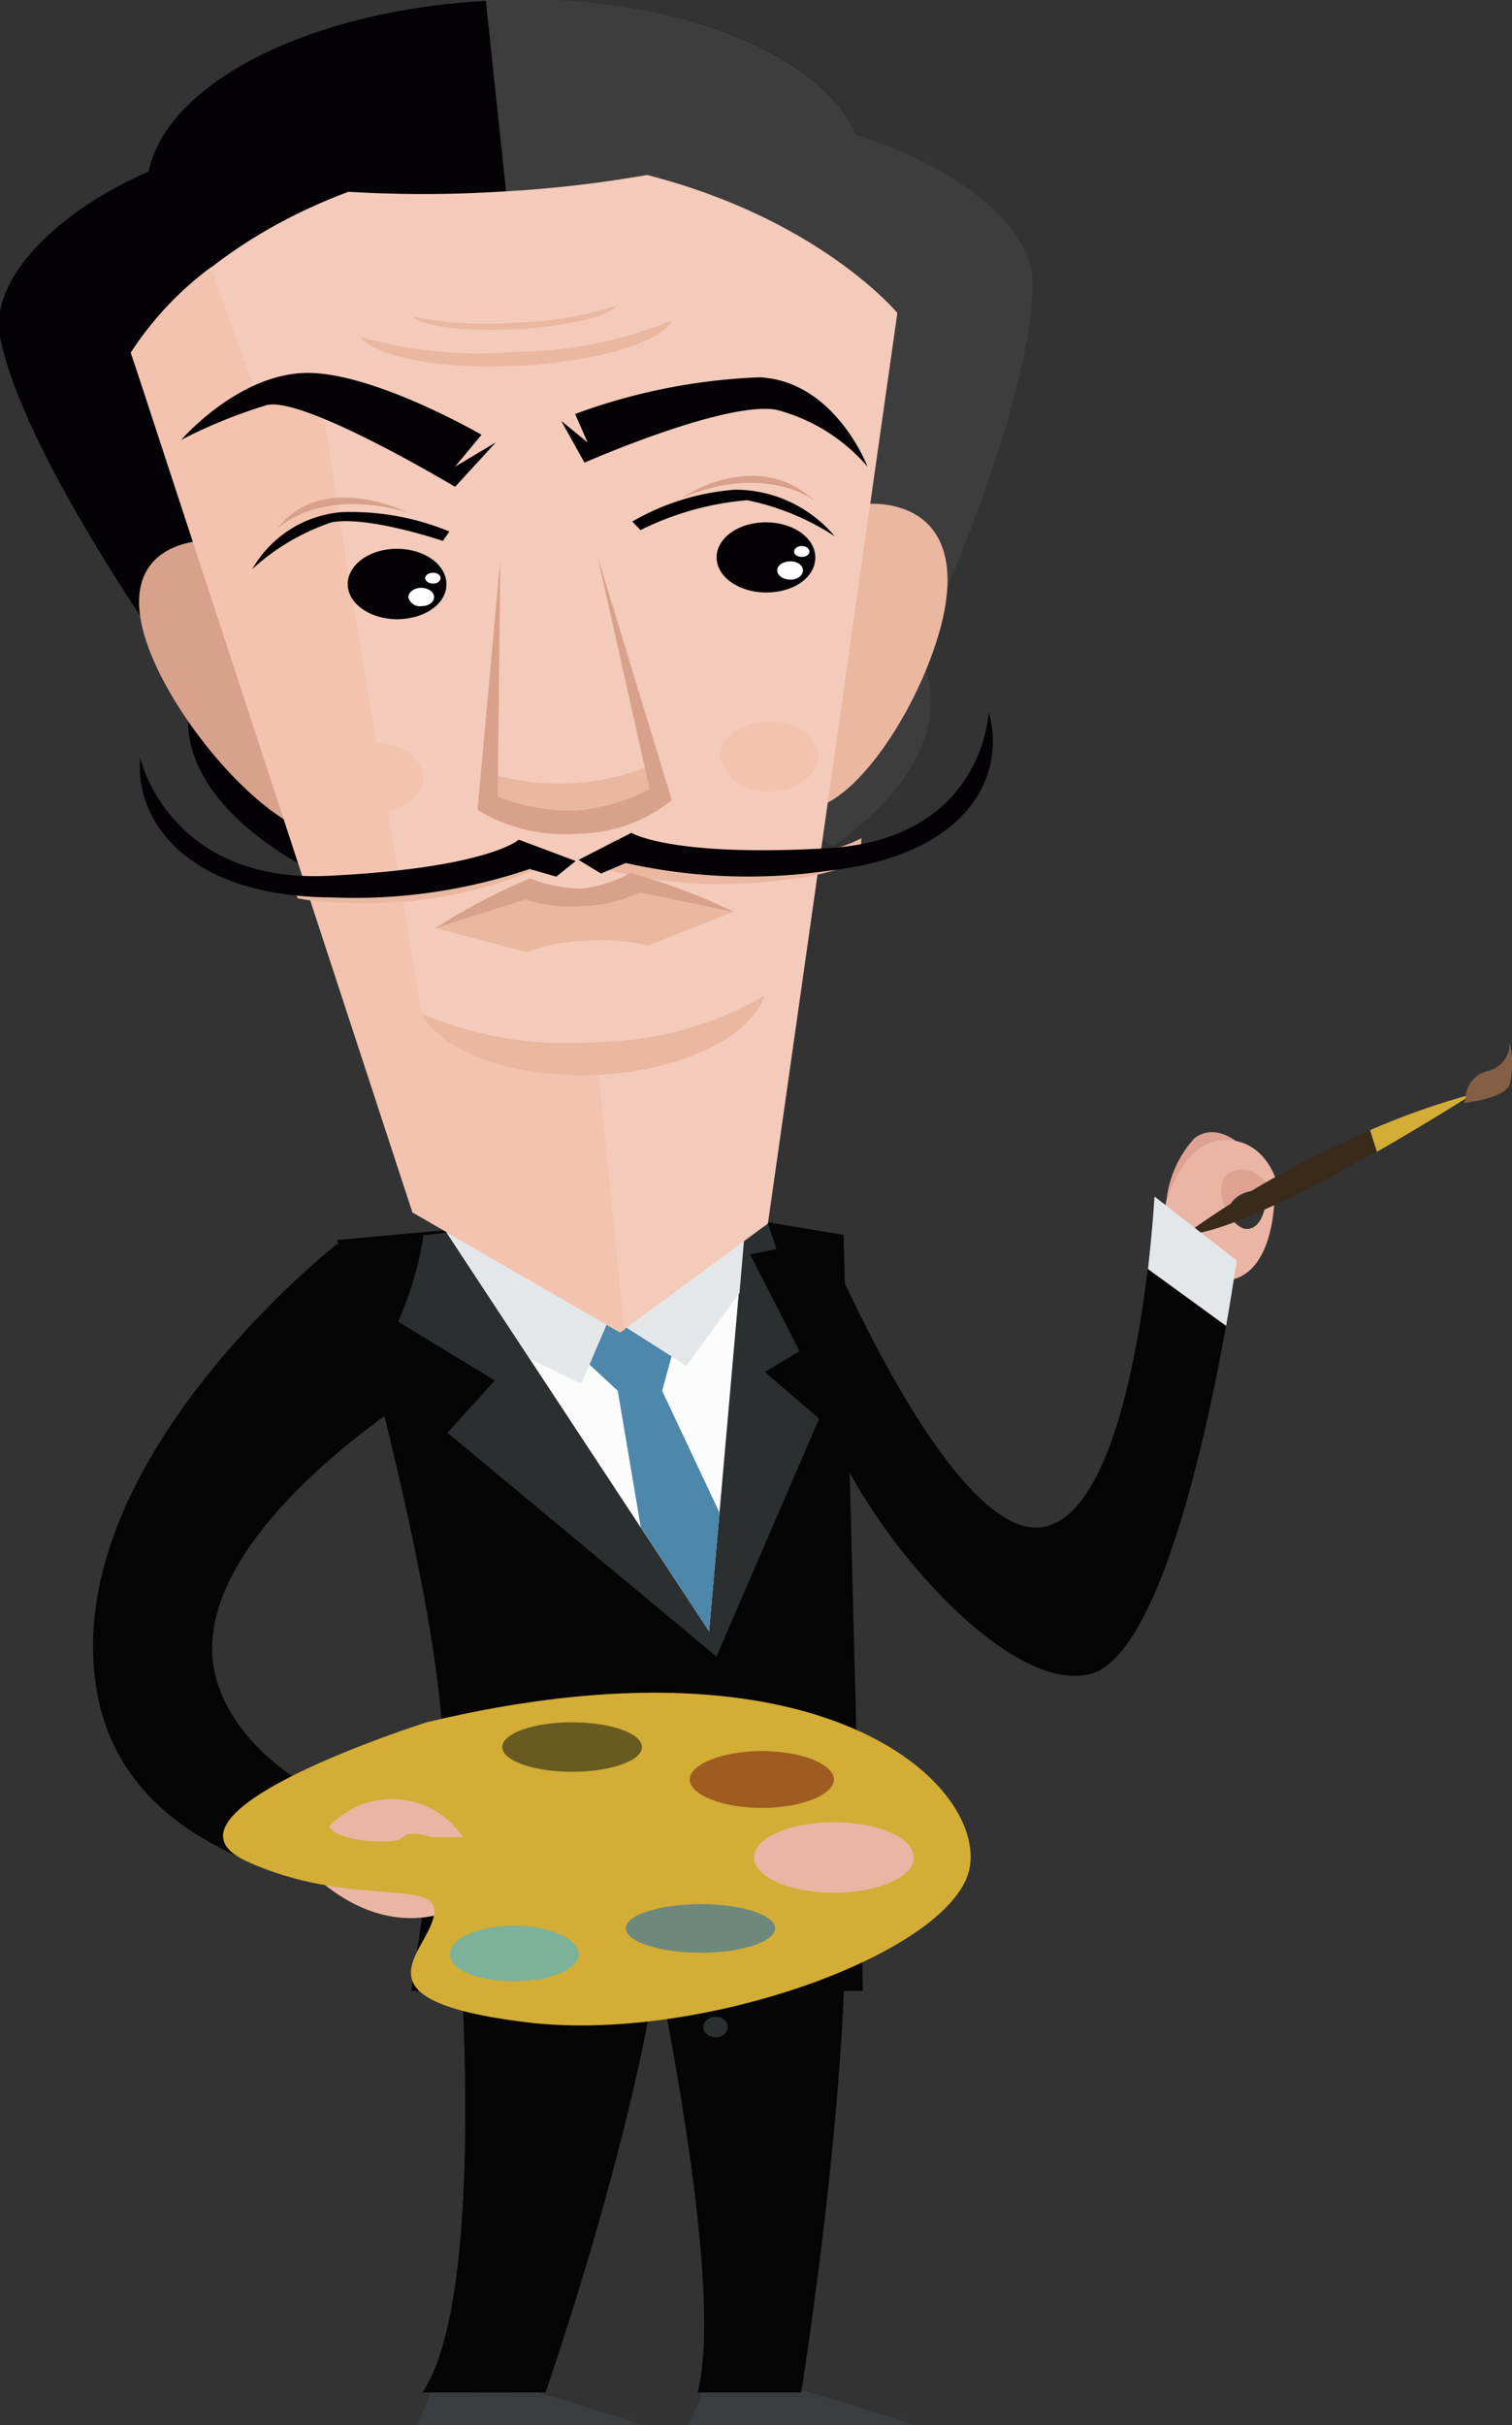 <svg xmlns="http://www.w3.org/2000/svg" viewBox="0 0 53.16 85.23"><rect x="0" y="0" width="53.16" height="85.23" fill="#333333" stroke="none"/><defs><style>.cls-1{fill:#3a3d3f;}.cls-2{fill:#050505;}.cls-3{fill:#2c2f30;}.cls-4{fill:#fcfcfc;}.cls-5{fill:#4d87aa;}.cls-6{fill:#e4e7ea;}.cls-7{fill:#eab5a4;}.cls-8{fill:#d3ad35;}.cls-9{fill:#7bb299;}.cls-10{fill:#6e897c;}.cls-11{fill:#9e5c21;}.cls-12{fill:#685a21;}.cls-13{fill:#dda292;}.cls-14{fill:#3a2a19;}.cls-15{fill:#845e45;}.cls-16{fill:#050206;}.cls-17{fill:#3e3d3e;}.cls-18{fill:#eab7a0;}.cls-19{fill:#d8a18b;}.cls-20{fill:#f4caba;}.cls-21{fill:#f4c3b0;}.cls-22{fill:#fff;}</style></defs><title>daliRecurso 19</title><g id="Capa_2" data-name="Capa 2"><g id="Capa_1-2" data-name="Capa 1"><g id="Silencio"><path class="cls-1" d="M27,83.73l-2.22.16a11.88,11.88,0,0,1-.58,1.34h8S28.43,84,27,83.73Z"/><path class="cls-1" d="M17.45,83.73l-2.22.16a11.88,11.88,0,0,1-.58,1.34h8S18.87,84,17.45,83.73Z"/><path class="cls-2" d="M24.53,84.08h3.64s2.48-15.38,1.17-21L28,57.54l-6.27,5.3S25.74,79.25,24.53,84.08Z"/><path class="cls-2" d="M19.18,84.08s5.39-15.38,4.08-21L22,57.54l-6.27,5.3s1.89,17.1-.87,21.24Z"/><path class="cls-2" d="M17.85,84.08c3.27-5.09.81-21.57.81-21.57l3.88-2.44L22,57.54l-6.27,5.3s1.89,17.1-.87,21.24Z"/><path class="cls-2" d="M18.08,66.79l.11-1.6s-8.75-1-10.5-5.91,7-10.31,7-10.31l4.16,3.09-7-8.34S1.9,51.5,3.43,59.57,18.08,66.79,18.08,66.79Z"/><path class="cls-2" d="M15.46,63.52c-.22,1-.93,6-1,6.45H30.34L29.66,43.4l-6-1L18.23,43l-6.38.58S16.42,59,15.46,63.52Z"/><path class="cls-3" d="M15.73,50.35l9.46,7.87,3.61-8.36-1.91-1.64,1.53-.92L27,43l-2.85-.53-1,0-4.9.6-3.36.34A12.2,12.2,0,0,1,14,46.45l3.4,2.07Z"/><polygon class="cls-4" points="26.2 42.88 23.64 42.4 18.23 43.06 15.7 43.32 24.93 57.33 26.2 42.88"/><polygon class="cls-5" points="22.53 53.68 24.93 57.33 25.3 53.17 23.28 48.88 23.99 46.28 20.4 46.6 19.92 47.21 21.72 48.88 22.53 53.68"/><path class="cls-6" d="M20.44,48.63l1-2.34L24.13,48,26,45.44l.22-2.56-2.53-.47h-.06l-5.38.65-2.53.26,2.93,4.45Z"/><path class="cls-3" d="M25.19,60.65a.4.4,0,0,0,.43-.36.43.43,0,0,0-.85,0A.39.39,0,0,0,25.19,60.65Z"/><path class="cls-3" d="M25.51,64.24a.4.4,0,0,0,.43-.36.43.43,0,0,0-.85,0A.39.39,0,0,0,25.51,64.24Z"/><path class="cls-3" d="M25.41,67.89a.39.39,0,0,0,.42-.36.43.43,0,0,0-.85,0A.4.4,0,0,0,25.41,67.89Z"/><ellipse class="cls-3" cx="25.16" cy="71.24" rx="0.43" ry="0.36"/><path class="cls-7" d="M17,66.58c3.83-2.54.51-2.81.51-2.81L10.2,65S13.13,69.13,17,66.58Z"/><path class="cls-8" d="M8.64,65.4c3.69,1.7,6.85.55,6.62,1.9s-3,3,3.22,3.77S33.63,68.56,34.1,65.6,28.83,57.21,15,60.53C15,60.53,5,63.69,8.64,65.4Z"/><path class="cls-9" d="M18.09,69.63c1.25,0,2.26-.43,2.26-.95s-1-1-2.26-1-2.27.43-2.27,1S16.84,69.63,18.09,69.63Z"/><path class="cls-10" d="M24.64,68.63c1.44,0,2.61-.39,2.61-.86s-1.17-.85-2.61-.85S22,67.3,22,67.77,23.2,68.63,24.64,68.63Z"/><ellipse class="cls-7" cx="29.32" cy="65.28" rx="2.81" ry="1.24"/><path class="cls-11" d="M26.79,63.54c1.4,0,2.53-.47,2.53-1s-1.13-1-2.53-1-2.54.47-2.54,1S25.38,63.54,26.79,63.54Z"/><path class="cls-12" d="M20.11,62.27c1.36,0,2.46-.39,2.46-.87s-1.1-.87-2.46-.87-2.45.39-2.45.87S18.76,62.27,20.11,62.27Z"/><path class="cls-7" d="M14.17,64.57c.21-.28,1,0,1,0l1.11,0a3,3,0,0,0-4.71-.37C11.92,64.77,14,64.84,14.17,64.57Z"/><path class="cls-2" d="M38.31,58.84c3.26-.8,5.17-14.54,5.17-14.54l-2.89-2.25S40,52.9,36.76,53.65,29,43.53,29,43.53s-2.5.55-2.63.55l2.24,4.39C29.18,52.32,35.05,59.64,38.31,58.84Z"/><path class="cls-13" d="M43.11,42.84c.08-1.23,1.52-1,1.52-1v-.55l-.53-.58S43,39.26,42,40A3.83,3.83,0,0,0,41,42.32l1.51,1.43S43,44.06,43.11,42.84Z"/><path class="cls-7" d="M44.81,42l-.27-.11s0,1.2-.64,1.3-1.43-1.62-.62-2,1.4.58,1.4.58l.24-.13S44.55,40,43,40.07s-2.08,2.47-2.08,2.47L42.73,45C44.86,45.24,44.81,42,44.81,42Z"/><path class="cls-14" d="M41.68,43.38c2.32,0,10.1-4.93,10.1-4.93A33.3,33.3,0,0,0,41.68,43.38Z"/><path class="cls-8" d="M51.78,38.45a26,26,0,0,0-3.61,1.27l.24.76C50.28,39.41,51.78,38.45,51.78,38.45Z"/><path class="cls-15" d="M53.08,38.11a3.12,3.12,0,0,0,0-1.47,1,1,0,0,1-.77,1,1,1,0,0,0-.78,1l-.06.12S52.87,38.63,53.08,38.11Z"/><path class="cls-6" d="M43.48,44.3l-2.89-2.25s-.06,1.06-.23,2.55l2.75,2C43.35,45.22,43.48,44.3,43.48,44.3Z"/><ellipse class="cls-16" cx="17.75" cy="6.36" rx="12.6" ry="6.35" transform="translate(-0.22 0.64) rotate(-2.06)"/><path class="cls-17" d="M18.42,12.69c7-.37,12.28-3.51,11.91-7S24-.34,17.08,0h0l1.34,12.65Z"/><path class="cls-17" d="M33,21.36s3.36-7.51,3.3-11.49S25.18,1.47,19.67,5.75s-5.53,4.92-5.53,4.92l3.33,9Z"/><path class="cls-17" d="M31.09,21.33c-4.54-4.44-6.67,5.31-6.67,5.31l4.85,3.09S35.63,25.78,31.09,21.33Z"/><path class="cls-16" d="M5.73,22.82l15-3.29,1.38-9.28S22,9.61,15.6,6-.74,7.87,0,11.82,5.73,22.82,5.73,22.82Z"/><path class="cls-16" d="M11.17,30.7l4.14-3.57S11.15,17.71,7.6,22.6,11.17,30.7,11.17,30.7Z"/><path class="cls-18" d="M28.13,28.42c1.66.24,4-3.17,4.87-6.12s-.17-4.32-1.83-4.56-3.34.75-4.18,3.7S26.47,28.19,28.13,28.42Z"/><path class="cls-19" d="M11.78,29.3c1.59-.41,1.11-4.2-.35-7s-3.32-3.62-4.91-3.2-2.29,1.87-.84,4.7S10.19,29.71,11.78,29.3Z"/><path class="cls-20" d="M21.8,46.83,27,43,31.55,11s-2.73-3.3-8.8-4.85a43.43,43.43,0,0,1-5.23.59,43.87,43.87,0,0,1-5.27,0C6.59,8.86,4.6,12.41,4.6,12.41L15.7,43.32Z"/><path class="cls-21" d="M21.8,46.83l.15-.09L21,37.3l-1.44.08-1.93-.07-2.8-1.68L12.29,20.45l-1.12-7.22-2.25.38L7.42,9.39a11.56,11.56,0,0,0-2.82,3l9.9,30.22Z"/><path class="cls-18" d="M23,28.15l.34-.21L23,26.85a8.48,8.48,0,0,1-5.68.36l-.2,1.26L20,29Z"/><polygon class="cls-18" points="19.52 30.3 19.48 30.31 19.85 30.46 19.52 30.3"/><path class="cls-18" d="M12.15,31.73a15.51,15.51,0,0,0,6.24-1l1.09-.43L18,29.71s-1,1-6,1.23a6.58,6.58,0,0,1-1.77-.13l.23.76A9.17,9.17,0,0,0,12.15,31.73Z"/><path class="cls-18" d="M21.41,30.58a16.36,16.36,0,0,0,6.38.31,8.51,8.51,0,0,0,2.44-.62l.06-.81a6.09,6.09,0,0,1-2.48.63c-5,.3-6.23-.58-6.23-.58l-.95.64.54.17Z"/><path class="cls-19" d="M20.31,29.3a5.32,5.32,0,0,0,3.31-1.18L21,19.52l1.84,8.21a6.5,6.5,0,0,1-2.59.76A7,7,0,0,1,17.5,28l.09-8.32-.8,8.78A5.8,5.8,0,0,0,20.31,29.3Z"/><path class="cls-18" d="M20.62,33.06a7.05,7.05,0,0,1,2.16.17l3-1.18s-2.84-.82-2.88-.82l-2.42.51L18,31.49,15.3,32.61l3.22.85A6.9,6.9,0,0,1,20.62,33.06Z"/><path class="cls-19" d="M20.49,31.84a4.75,4.75,0,0,0,2-.48l3.32.69a22.15,22.15,0,0,0-3.64-1.37,4.67,4.67,0,0,1-1.72.55,5.08,5.08,0,0,1-1.81-.36,20.32,20.32,0,0,0-3.31,1.74l3.14-1A5,5,0,0,0,20.49,31.84Z"/><path class="cls-16" d="M11.69,31.54a19.09,19.09,0,0,0,6.93-1l.94.27.68-.55-2-.75s-1.09,1-6.7,1.27-6.61-4.14-6.61-4.14C4.73,28.77,6.5,31.52,11.69,31.54Z"/><path class="cls-16" d="M22,30.33a19.67,19.67,0,0,0,7.07.28c5.14-.57,6.3-3.48,5.69-5.6,0,0-.14,4.48-5.66,4.8s-6.9-.54-6.9-.54l-1.86.95.79.48Z"/><path class="cls-16" d="M27.06,20.82c1-.05,1.67-.64,1.6-1.32s-.9-1.19-1.86-1.14-1.67.64-1.6,1.32S26.11,20.87,27.06,20.82Z"/><path class="cls-22" d="M27.81,20.37c.25,0,.44-.17.42-.35s-.24-.31-.49-.29-.43.16-.41.34S27.56,20.38,27.81,20.37Z"/><path class="cls-22" d="M28.21,19.57c.15,0,.26-.1.25-.2s-.14-.19-.29-.18-.26.1-.25.21S28.06,19.58,28.21,19.57Z"/><path class="cls-16" d="M26.27,17.58a8.84,8.84,0,0,1,3.08,1.27,4.58,4.58,0,0,0-3.5-1.64,8.47,8.47,0,0,0-3.62,1.12l.29.3A10.35,10.35,0,0,1,26.27,17.58Z"/><path class="cls-19" d="M28.63,17.59c-2.05-1.89-4.65-.1-4.65-.1C26.93,16.26,28.63,17.59,28.63,17.59Z"/><path class="cls-16" d="M14.09,21.76c1-.06,1.68-.65,1.6-1.33s-.9-1.19-1.86-1.14-1.67.65-1.6,1.33S13.14,21.81,14.09,21.76Z"/><path class="cls-22" d="M14.84,21.3c.25,0,.44-.16.42-.34s-.24-.31-.48-.3-.44.17-.42.35A.42.42,0,0,0,14.84,21.3Z"/><path class="cls-22" d="M15.24,20.51c.15,0,.26-.1.25-.21s-.14-.18-.29-.17-.26.1-.25.2S15.09,20.52,15.24,20.51Z"/><path class="cls-16" d="M11.65,18.36c1.26-.25,3.92.65,3.92.65l.23-.33A9.06,9.06,0,0,0,12,18a4,4,0,0,0-3.13,2A7.86,7.86,0,0,1,11.65,18.36Z"/><path class="cls-19" d="M14.31,18s-3-1.49-4.58.6C9.73,18.61,11.14,17.11,14.31,18Z"/><path class="cls-16" d="M20.55,16.26s4.93-2.17,6.74-1.86a6.32,6.32,0,0,1,3.21,2s-1.13-3-3.79-3.14a21,21,0,0,0-6.49,1.29l.44,1-.93-.76Z"/><path class="cls-16" d="M16,17.11l1.43-1.56L16,16.4l.93-1.12S13,13,10.65,13.11s-4.28,2.35-4.28,2.35a17.87,17.87,0,0,1,3-1.22C10.65,13.9,16,17.11,16,17.11Z"/><path class="cls-18" d="M18.29,12.85c2.75-.15,5-.84,5.35-1.6a14.45,14.45,0,0,1-5.4,1.11,15.22,15.22,0,0,1-5.57-.52C13.2,12.55,15.55,13,18.29,12.85Z"/><path class="cls-18" d="M18.16,11.57c1.79-.1,3.25-.45,3.51-.82a13,13,0,0,1-3.54.59,13,13,0,0,1-3.61-.21C14.85,11.47,16.37,11.67,18.16,11.57Z"/><path class="cls-18" d="M21.09,37.77C24,37.61,26.4,36.43,26.88,35A12.2,12.2,0,0,1,21,36.62a13.07,13.07,0,0,1-6.19-1C15.55,37,18.13,37.93,21.09,37.77Z"/><path class="cls-21" d="M27.17,27.8c.95-.05,1.66-.64,1.59-1.32s-.9-1.18-1.85-1.12-1.66.63-1.59,1.31A1.65,1.65,0,0,0,27.17,27.8Z"/><path class="cls-21" d="M13.27,28.54c1-.05,1.66-.63,1.59-1.31S14,26.05,13,26.1s-1.66.64-1.58,1.32S12.32,28.6,13.27,28.54Z"/></g></g></g></svg>